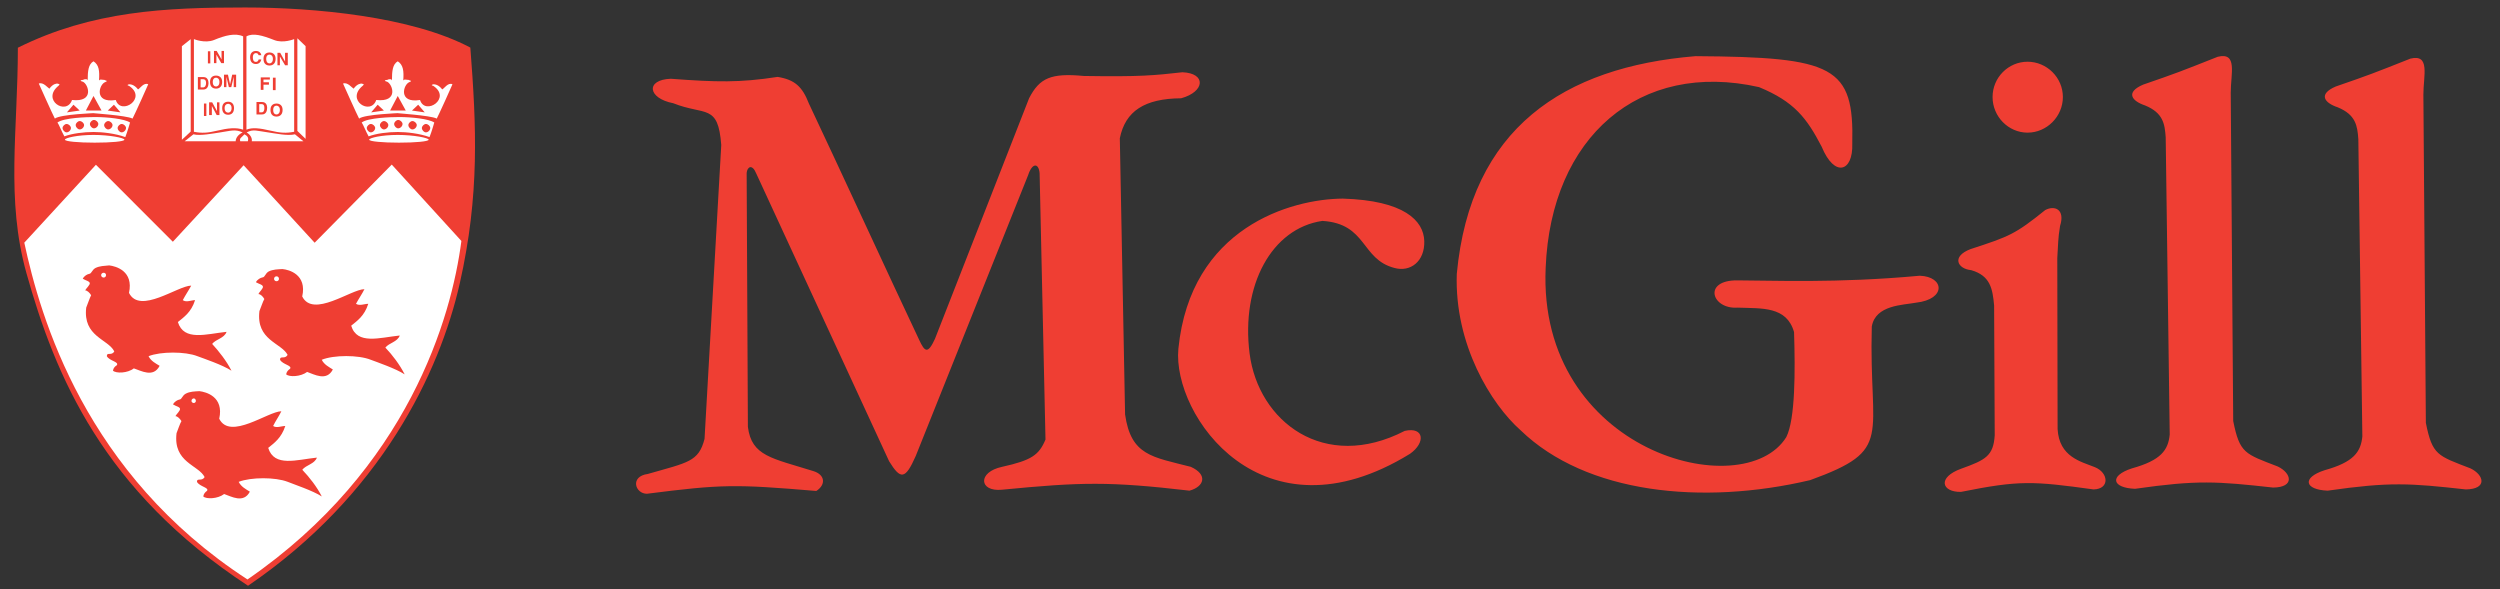 <?xml version="1.0" encoding="utf-8"?>
<!-- Generator: Adobe Illustrator 13.0.1, SVG Export Plug-In . SVG Version: 6.00 Build 14948)  -->
<!DOCTYPE svg PUBLIC "-//W3C//DTD SVG 1.1//EN" "http://www.w3.org/Graphics/SVG/1.1/DTD/svg11.dtd">
<svg version="1.1" id="Layer_1" xmlns="http://www.w3.org/2000/svg" xmlns:xlink="http://www.w3.org/1999/xlink" x="0px" y="0px"
	 width="250.25px" height="59px" viewBox="0 0 250.25 59" enable-background="new 0 0 250.25 59" xml:space="preserve">
<rect x="0" y="0" width="250.25" height="59" fill="#333333" stroke="none"/>
<rect x="54.46" y="-140.11" fill-rule="evenodd" clip-rule="evenodd" fill="none" width="198.21" height="60.31"/>
<rect x="-331" y="-189.75" fill="none" width="612" height="792"/>
<rect x="-2.5" y="0.35" fill-rule="evenodd" clip-rule="evenodd" fill="none" width="260.52" height="83.73"/>
<g>
	<rect x="-331" y="-189.75" fill="none" width="612" height="792"/>
	<g>
		<rect x="-330.95" y="-189.75" fill="none" width="612" height="792"/>
		<path fill-rule="evenodd" clip-rule="evenodd" fill="#EF3E33" d="M2.653,27.365C0.57,19.945,1.788,13.079,1.788,4.776
			c7.426-3.692,14.779-4.027,22.747-4.027c6.89,0,16.661,0.89,22.546,4.015c0.603,7.828,0.95,14.718-1.06,23.612
			c-2.011,8.894-7.858,21.181-21.193,30.258C10.274,49.094,5.517,37.562,2.653,27.365"/>
		<path fill-rule="evenodd" clip-rule="evenodd" fill="#FFFFFF" d="M9.602,16.493l-7.17,7.798
			c1.609,7.474,6.074,23.143,22.34,33.712C40.89,46.91,45.209,31.705,46.184,24.12l-6.969-7.645l-7.719,7.822l-7.109-7.755
			l-7.085,7.657L9.602,16.493"/>
		<path fill-rule="evenodd" clip-rule="evenodd" fill="#FFFFFF" d="M37.807,10.482l-0.656,0.767l1.277-0.183L37.807,10.482
			 M39.815,9.606l0.803,1.46h-1.57L39.815,9.606z M41.86,10.482l0.656,0.767l-1.277-0.183L41.86,10.482z M43.357,8.584
			c-0.073,0-0.257-0.073,0-0.147c0.146,0,0.511,0,0.911,0.512c0.184-0.073,0.585-0.731,1.023-0.512c0,0.037-1.424,3.177-1.57,3.433
			c-0.621-0.329-4.271-0.548-3.906-0.548c0.292,0-3.323,0.11-3.87,0.548c-0.184-0.329-1.607-3.505-1.607-3.505
			c0.438-0.183,0.913,0.438,1.06,0.511c0.364-0.511,0.729-0.511,0.803-0.511c0.365,0.072,0.146,0.146,0.109,0.219
			c-1.753,1.424,0.804,3.03,1.352,1.424c2.263,0.255,1.643-1.571,1.095-1.826c-0.438-0.109-0.146-0.183,0-0.183
			c0.184-0.109,0.476-0.109,0.476,0.074c0-0.986,0.072-1.645,0.584-1.937c0.548,0.365,0.62,0.95,0.548,1.937
			c0.072-0.183,0.328-0.074,0.547-0.074c0.073,0.074,0.438,0.074,0.073,0.219c-0.62,0.219-1.168,2.155,1.059,1.79
			C42.553,11.614,45.255,9.825,43.357,8.584z"/>
		<path fill-rule="evenodd" clip-rule="evenodd" fill="#FFFFFF" d="M37.117,12.41c0.219,0,0.438,0.219,0.438,0.401
			c0,0.219-0.219,0.438-0.438,0.438c-0.183,0-0.401-0.219-0.401-0.438C36.716,12.629,36.935,12.41,37.117,12.41 M38.432,12.118
			c0.22,0,0.438,0.219,0.438,0.401c0,0.219-0.219,0.438-0.438,0.438c-0.183,0-0.401-0.219-0.401-0.438
			C38.03,12.337,38.249,12.118,38.432,12.118z M39.856,12.008c0.219,0,0.438,0.219,0.438,0.402c0,0.219-0.219,0.438-0.438,0.438
			c-0.184,0-0.402-0.219-0.402-0.438C39.454,12.227,39.673,12.008,39.856,12.008z M41.28,12.118c0.219,0,0.438,0.219,0.438,0.401
			c0,0.219-0.219,0.438-0.438,0.438c-0.184,0-0.402-0.219-0.402-0.438C40.878,12.337,41.097,12.118,41.28,12.118z M42.631,12.41
			c0.219,0,0.438,0.219,0.438,0.401c0,0.219-0.22,0.438-0.438,0.438c-0.183,0-0.402-0.219-0.402-0.438
			C42.229,12.629,42.448,12.41,42.631,12.41z M36.898,13.651c-0.256-0.438-0.548-1.205-0.694-1.388
			c0.621-0.474,2.921-0.547,3.761-0.547c1.242,0,2.958,0.182,3.505,0.547c0,0-0.255,0.913-0.474,1.461
			c-0.986-0.365-2.301-0.511-3.177-0.511C38.833,13.213,37.665,13.359,36.898,13.651z"/>
		<path fill-rule="evenodd" clip-rule="evenodd" fill="#FFFFFF" d="M39.813,13.506c1.606,0,3.095,0.298,3.095,0.476
			c0,0.179-1.31,0.298-2.977,0.298c-1.606,0-2.976-0.119-2.976-0.298C36.955,13.804,38.205,13.506,39.813,13.506"/>
		<path fill-rule="evenodd" clip-rule="evenodd" fill="#FFFFFF" d="M20.81,6.347h0.243V5.13H20.81V6.347z M22.179,5.952
			L22.179,5.952L21.692,5.1h-0.273v1.217h0.243V5.465l0.487,0.852h0.273V5.1h-0.244V5.952z M19.806,8.964h0.548
			c0.427,0,0.518-0.396,0.518-0.639c0-0.244-0.091-0.609-0.487-0.609h-0.578V8.964z M20.08,7.929h0.244
			c0.121,0,0.304,0.031,0.304,0.396c0,0.213-0.092,0.426-0.304,0.426H20.08V7.929z M21.023,8.203c0,0.609,0.426,0.669,0.608,0.669
			c0.152,0,0.608-0.06,0.608-0.669c0-0.578-0.456-0.639-0.608-0.639C21.449,7.564,21.023,7.625,21.023,8.203z M21.297,8.203
			c0-0.335,0.182-0.426,0.335-0.426c0.121,0,0.334,0.091,0.334,0.426c0,0.365-0.213,0.456-0.334,0.456
			C21.479,8.659,21.297,8.568,21.297,8.203z M23.639,7.473h-0.395l-0.213,0.974l-0.213-0.974h-0.396V8.72h0.243V7.686l0.243,1.034
			h0.244l0.243-1.034V8.72h0.242V7.473z M20.415,11.61h0.243v-1.247h-0.243V11.61z M21.723,11.124L21.723,11.124l-0.486-0.883
			h-0.305v1.278h0.274v-0.913l0.486,0.913h0.273v-1.278h-0.243V11.124z M22.24,10.819c0,0.609,0.426,0.67,0.607,0.67
			c0.153,0,0.579-0.061,0.579-0.67c0-0.578-0.426-0.639-0.579-0.639C22.666,10.18,22.24,10.241,22.24,10.819z M22.483,10.819
			c0-0.334,0.213-0.426,0.364-0.426c0.122,0,0.335,0.092,0.335,0.426c0,0.365-0.213,0.457-0.335,0.457
			C22.696,11.276,22.483,11.184,22.483,10.819z M19.411,3.914c0,0,1.095,0.456,2.008,0.091c1.095-0.456,2.129-0.73,2.92-0.365v9.339
			c-0.669-0.243-1.551-0.152-2.555,0.091c-1.004,0.244-1.582,0.274-2.373,0.122V3.914z"/>
		<polyline fill-rule="evenodd" clip-rule="evenodd" fill="#FFFFFF" points="19.089,3.921 18.207,4.621 18.207,13.991 
			19.089,13.169 19.089,3.921 		"/>
		<path fill-rule="evenodd" clip-rule="evenodd" fill="#FFFFFF" d="M18.481,14.143l0.882-0.7c0.639,0.183,2.008-0.091,2.646-0.183
			c1.064-0.152,1.521-0.365,2.281,0c-0.426,0.183-0.699,0.548-0.699,0.883H18.481"/>
		<path fill-rule="evenodd" clip-rule="evenodd" fill="#FFFFFF" d="M30.375,14.143l-0.851-0.7c-0.73,0.183-1.979-0.091-2.647-0.183
			c-1.156-0.152-1.521-0.365-2.189,0c0.334,0.183,0.577,0.548,0.517,0.883H30.375"/>
		<polyline fill-rule="evenodd" clip-rule="evenodd" fill="#FFFFFF" points="29.767,3.83 30.589,4.621 30.589,13.899 29.767,13.108 
			29.767,3.83 		"/>
		<path fill-rule="evenodd" clip-rule="evenodd" fill="#FFFFFF" d="M28.534,6.165L28.534,6.165l-0.487-0.882h-0.273V6.53h0.242
			V5.648l0.519,0.882h0.272V5.283h-0.272V6.165 M26.648,5.891c0-0.335,0.182-0.426,0.334-0.426c0.121,0,0.335,0.091,0.335,0.426
			c0,0.365-0.214,0.456-0.335,0.456C26.83,6.347,26.648,6.256,26.648,5.891z M26.374,5.891c0,0.608,0.426,0.669,0.608,0.669
			c0.151,0,0.607-0.061,0.607-0.669c0-0.578-0.456-0.639-0.607-0.639C26.8,5.252,26.374,5.313,26.374,5.891z M26.161,5.526
			C26.13,5.343,25.979,5.1,25.613,5.1c-0.334,0-0.578,0.213-0.578,0.639c0,0.456,0.244,0.669,0.578,0.669
			c0.304,0,0.486-0.182,0.548-0.456h-0.274c-0.029,0.152-0.122,0.243-0.273,0.243c-0.243,0-0.305-0.213-0.305-0.456
			c0-0.335,0.184-0.426,0.305-0.426c0.213,0,0.244,0.152,0.273,0.213H26.161z M27.317,9.024h0.273V7.777h-0.273V9.024z
			 M26.374,8.477h0.547V8.234h-0.547V7.96h0.639V7.747H26.1v1.247h0.274V8.477z M27.347,11.002c0-0.335,0.184-0.426,0.335-0.426
			c0.121,0,0.334,0.091,0.334,0.426c0,0.365-0.213,0.456-0.334,0.456C27.53,11.458,27.347,11.367,27.347,11.002z M27.073,11.002
			c0,0.608,0.426,0.669,0.608,0.669c0.152,0,0.608-0.061,0.608-0.669c0-0.578-0.456-0.639-0.608-0.639
			C27.499,10.363,27.073,10.424,27.073,11.002z M25.948,10.424h0.243c0.122,0,0.273,0.03,0.273,0.395
			c0,0.213-0.061,0.426-0.273,0.426h-0.243V10.424z M25.674,11.458h0.548c0.427,0,0.518-0.395,0.518-0.669
			c0-0.243-0.091-0.578-0.518-0.578h-0.548V11.458z M29.446,3.914c0,0-1.096,0.456-2.007,0.091c-1.157-0.456-2.101-0.73-2.77-0.365
			v9.339c0.578-0.243,1.339-0.152,2.373,0.091c1.034,0.244,1.582,0.274,2.403,0.122V3.914z"/>
		<path fill-rule="evenodd" clip-rule="evenodd" fill="#FFFFFF" d="M24.474,13.443c-0.335,0.365-0.517,0.365-0.426,0.7h0.76
			C24.9,13.808,24.808,13.626,24.474,13.443"/>
		<path fill-rule="evenodd" clip-rule="evenodd" fill="#EF3E33" d="M10.379,27.302c0.138,0,0.236,0.109,0.236,0.236
			c0,0.138-0.099,0.246-0.236,0.246c-0.146,0-0.255-0.108-0.255-0.246C10.124,27.411,10.232,27.302,10.379,27.302 M8.63,30.791
			c0.108-0.256,0.354-0.983,0.492-1.239c-0.138-0.235-0.384-0.481-0.59-0.481c0.098-0.236,0.511-0.55,0.452-0.756
			c-0.118-0.207-0.275-0.177-0.698-0.413c0.138-0.285,0.452-0.462,0.659-0.491c0.245-0.049,0.245-0.384,0.619-0.59
			c0.432-0.206,0.874-0.206,1.365-0.255c0.668,0.078,2.467,0.56,1.984,2.751c1.081,2.191,4.893-0.727,6.229-0.727
			c-0.256,0.481-0.59,0.962-0.845,1.454c0.354,0.255,0.845,0,1.229,0c-0.384,1.218-1.12,1.7-1.721,2.191
			c0.601,1.955,2.86,1.189,4.874,0.982c-0.235,0.659-1.061,0.718-1.443,1.209c0.687,0.747,1.443,1.71,1.935,2.683
			c-0.904-0.59-2.78-1.219-3.409-1.455c-1.209-0.481-3.685-0.481-4.893,0c0.235,0.482,0.717,0.727,1.11,0.963
			c-0.63,1.228-1.857,0.492-2.584,0.256c-0.619,0.491-1.77,0.52-2.083,0.236c0,0,0-0.315,0.383-0.551
			c0.235-0.353-0.737-0.422-1.002-0.904c0-0.452,0.48,0,0.746-0.481C10.822,33.935,8.286,33.699,8.63,30.791z"/>
		<path fill-rule="evenodd" clip-rule="evenodd" fill="#EF3E33" d="M27.678,27.66c0.148,0,0.246,0.108,0.246,0.256
			c0,0.127-0.098,0.235-0.246,0.235c-0.137,0-0.245-0.108-0.245-0.235C27.433,27.768,27.541,27.66,27.678,27.66 M25.969,31.138
			c0.108-0.236,0.345-0.972,0.491-1.208c-0.146-0.256-0.383-0.492-0.59-0.492c0.099-0.255,0.511-0.56,0.443-0.776
			c-0.108-0.206-0.267-0.177-0.698-0.412c0.146-0.276,0.462-0.452,0.668-0.482c0.256-0.029,0.256-0.393,0.619-0.599
			c0.432-0.207,0.874-0.207,1.365-0.236c0.668,0.059,2.477,0.55,1.985,2.741c1.08,2.191,4.903-0.727,6.229-0.727
			c-0.246,0.491-0.59,0.983-0.846,1.464c0.364,0.236,0.846,0,1.229,0c-0.383,1.219-1.12,1.71-1.709,2.191
			c0.589,1.946,2.849,1.189,4.862,0.983c-0.234,0.648-1.061,0.727-1.443,1.209c0.698,0.727,1.443,1.709,1.936,2.682
			c-0.903-0.59-2.78-1.228-3.399-1.464c-1.219-0.491-3.694-0.491-4.903,0c0.236,0.491,0.727,0.727,1.11,0.973
			c-0.629,1.218-1.857,0.491-2.574,0.245c-0.629,0.482-1.779,0.531-2.093,0.246c0,0,0-0.305,0.383-0.56
			c0.235-0.344-0.737-0.413-1.002-0.904c0-0.462,0.48,0,0.757-0.491C28.16,34.312,25.615,34.057,25.969,31.138z"/>
		<path fill-rule="evenodd" clip-rule="evenodd" fill="#EF3E33" d="M19.401,39.881c0.107,0,0.207,0.108,0.207,0.256
			c0,0.098-0.1,0.206-0.207,0.206c-0.127,0-0.235-0.108-0.235-0.206C19.166,39.989,19.274,39.881,19.401,39.881 M17.672,43.36
			c0.098-0.236,0.344-0.973,0.491-1.209c-0.147-0.236-0.394-0.491-0.599-0.491c0.107-0.236,0.521-0.56,0.451-0.767
			c-0.107-0.206-0.284-0.167-0.697-0.412c0.147-0.285,0.451-0.452,0.669-0.492c0.234-0.029,0.234-0.383,0.618-0.589
			c0.412-0.216,0.875-0.216,1.355-0.246c0.659,0.079,2.477,0.55,1.985,2.761c1.081,2.191,4.902-0.747,6.22-0.747
			c-0.236,0.492-0.59,0.983-0.825,1.474c0.343,0.236,0.825,0,1.218,0c-0.393,1.209-1.109,1.7-1.71,2.191
			c0.601,1.956,2.86,1.18,4.874,0.973c-0.235,0.649-1.081,0.727-1.464,1.219c0.697,0.727,1.464,1.699,1.955,2.672
			c-0.904-0.589-2.79-1.208-3.409-1.464c-1.229-0.481-3.685-0.481-4.913,0c0.245,0.491,0.737,0.747,1.12,0.983
			c-0.629,1.208-1.847,0.481-2.574,0.235c-0.639,0.492-1.778,0.531-2.084,0.246c0,0,0-0.304,0.364-0.56
			c0.255-0.334-0.727-0.413-1.002-0.904c0-0.442,0.491,0,0.767-0.481C19.863,46.533,17.318,46.298,17.672,43.36z"/>
		<path fill-rule="evenodd" clip-rule="evenodd" fill="#FFFFFF" d="M7.354,10.482l-0.657,0.767l1.277-0.183L7.354,10.482
			 M9.361,9.606l0.803,1.46h-1.57L9.361,9.606z M11.406,10.482l0.657,0.767l-1.278-0.183L11.406,10.482z M12.903,8.584
			c-0.073,0-0.256-0.073,0-0.147c0.146,0,0.511,0,0.913,0.512c0.182-0.073,0.584-0.731,1.021-0.512c0,0.037-1.424,3.177-1.57,3.433
			c-0.62-0.329-4.271-0.548-3.906-0.548c0.292,0-3.322,0.11-3.87,0.548c-0.184-0.329-1.607-3.505-1.607-3.505
			c0.438-0.183,0.913,0.438,1.06,0.511c0.364-0.511,0.729-0.511,0.803-0.511c0.366,0.072,0.146,0.146,0.11,0.219
			c-1.753,1.424,0.803,3.03,1.351,1.424c2.264,0.255,1.643-1.571,1.095-1.826c-0.438-0.109-0.146-0.183,0-0.183
			C8.485,7.89,8.777,7.89,8.777,8.073c0-0.986,0.072-1.645,0.584-1.937c0.548,0.365,0.621,0.95,0.548,1.937
			c0.073-0.183,0.328-0.074,0.548-0.074c0.073,0.074,0.438,0.074,0.073,0.219c-0.621,0.219-1.169,2.155,1.058,1.79
			C12.1,11.614,14.801,9.825,12.903,8.584z"/>
		<path fill-rule="evenodd" clip-rule="evenodd" fill="#FFFFFF" d="M6.663,12.41c0.22,0,0.438,0.219,0.438,0.401
			c0,0.219-0.219,0.438-0.438,0.438c-0.182,0-0.401-0.219-0.401-0.438C6.262,12.629,6.481,12.41,6.663,12.41 M7.979,12.118
			c0.219,0,0.438,0.219,0.438,0.401c0,0.219-0.219,0.438-0.438,0.438c-0.184,0-0.402-0.219-0.402-0.438
			C7.576,12.337,7.795,12.118,7.979,12.118z M9.402,12.008c0.219,0,0.438,0.219,0.438,0.402c0,0.219-0.219,0.438-0.438,0.438
			C9.219,12.848,9,12.629,9,12.41C9,12.227,9.219,12.008,9.402,12.008z M10.826,12.118c0.219,0,0.438,0.219,0.438,0.401
			c0,0.219-0.219,0.438-0.438,0.438c-0.184,0-0.402-0.219-0.402-0.438C10.424,12.337,10.643,12.118,10.826,12.118z M12.177,12.41
			c0.22,0,0.438,0.219,0.438,0.401c0,0.219-0.219,0.438-0.438,0.438c-0.183,0-0.401-0.219-0.401-0.438
			C11.775,12.629,11.994,12.41,12.177,12.41z M6.444,13.651c-0.255-0.438-0.547-1.205-0.693-1.388
			c0.62-0.474,2.921-0.547,3.76-0.547c1.242,0,2.958,0.182,3.506,0.547c0,0-0.256,0.913-0.475,1.461
			c-0.986-0.365-2.3-0.511-3.177-0.511C8.38,13.213,7.211,13.359,6.444,13.651z"/>
		<path fill-rule="evenodd" clip-rule="evenodd" fill="#FFFFFF" d="M9.358,13.506c1.606,0,3.095,0.298,3.095,0.476
			c0,0.179-1.31,0.298-2.977,0.298c-1.606,0-2.975-0.119-2.975-0.298C6.502,13.804,7.751,13.506,9.358,13.506"/>
		<path fill-rule="evenodd" clip-rule="evenodd" fill="#EF3E33" d="M72.198,14.518c-0.311-4.185-1.612-2.914-4.806-4.185
			c-2.572-0.496-2.789-2.356-0.248-2.449c4.589,0.341,6.883,0.403,10.695-0.186c1.736,0.279,2.48,0.992,3.131,2.666
			c3.193,6.758,7.844,16.895,11.037,23.653c0.558,1.21,0.867,1.458,1.581-0.093l9.424-24.087c1.055-2.046,2.201-2.542,5.487-2.232
			c5.673,0.093,7.068-0.062,9.858-0.372c2.418,0.093,2.263,1.953-0.124,2.604c-3.658,0.031-5.58,1.271-6.139,3.999l0.527,27.653
			c0.589,4.123,2.728,4.247,6.572,5.239c1.735,0.775,1.363,1.984-0.124,2.387c-8.029-0.93-10.819-0.868-18.786-0.093
			c-2.294,0.217-2.449-1.767,0.031-2.294c2.944-0.651,3.688-1.178,4.34-2.728l-0.589-26.661c-0.094-1.054-0.744-1.054-1.147,0.186
			L91.667,45.643C90.612,48.03,90.148,48.03,89,46.17l-13.299-28.8c-0.403-0.992-0.899-0.682-0.961-0.062l0.124,25.421
			c0.372,2.945,2.418,3.131,6.571,4.433c1.179,0.372,1.24,1.364,0.279,1.984c-8.122-0.682-9.424-0.682-16.957,0.279
			c-1.178,0-1.735-1.736,0.093-1.984c3.999-1.147,5.084-1.209,5.674-3.503L72.198,14.518 M117.955,34.917
			c1.209-12.153,11.285-15.005,16.462-15.036c6.138,0.186,8.091,2.201,8.153,4.247c0.062,2.046-1.396,3.131-2.977,2.697
			c-3.379-0.868-2.728-4.433-7.223-4.712c-5.085,0.744-8.154,6.448-7.286,13.268c0.868,6.821,7.472,11.905,15.532,7.751
			c1.953-0.434,2.107,1.178,0.526,2.294C126.325,54.54,117.335,41.551,117.955,34.917z M145.825,27.414
			c1.364-14.601,10.726-20.708,23.901-21.793c13.889,0.093,15.872,1.023,15.687,8.773c0.093,2.79-1.767,3.441-3.069,0.279
			c-1.487-2.852-2.728-4.495-6.262-5.952c-11.967-2.697-20.833,4.991-21.36,18.073c-0.837,18.446,19.811,23.84,24.088,16.958
			c0.899-1.798,0.899-6.572,0.775-10.51c-0.744-2.604-3.224-2.356-5.642-2.449c-2.604,0.186-3.534-2.759-0.031-2.728
			c3.379,0,9.889,0.31,18.259-0.465c2.48,0.093,2.666,2.356-0.372,2.697c-1.302,0.248-4.061,0.217-4.433,2.388
			c-0.311,11.222,2.294,12.307-6.169,15.376c-10.788,2.542-22.414,1.364-28.986-4.991C149.266,40.466,145.577,34.483,145.825,27.414
			z M199.611,30.576c-0.155-1.674-0.372-2.976-2.294-3.534c-1.364-0.124-2.016-1.364-0.063-2.108
			c3.906-1.271,4.464-1.488,7.472-3.906c0.93-0.496,2.016-0.093,1.488,1.581c-0.217,1.271-0.186,1.86-0.279,3.224l0.031,17.113
			c0.155,2.79,2.325,3.255,3.721,3.813c1.395,0.558,1.519,2.201-0.124,2.232c-6.077-0.837-7.409-0.93-13.27,0.248
			c-1.953,0.031-2.387-1.457,0.031-2.325s3.224-1.271,3.348-3.348L199.611,30.576z M217.189,43.504
			c-0.155,1.55-0.868,2.573-3.782,3.379c-2.294,0.744-2.016,1.953,0.31,2.046c6.262-0.898,8.215-0.744,13.826-0.124
			c2.201-0.031,1.829-1.457,0.465-2.108c-3.286-1.271-3.813-1.302-4.464-4.557l-0.248-32.861c0-1.891,0.713-4.092-1.302-3.596
			c-3.751,1.488-4.062,1.612-7.471,2.79c-1.799,0.775-1.116,1.643,0.186,2.077c1.829,0.744,1.984,1.86,2.077,3.193L217.189,43.504z
			 M236.471,43.69c-0.154,1.55-0.867,2.573-3.781,3.379c-2.295,0.744-2.016,1.953,0.31,2.046c6.263-0.899,8.215-0.744,13.827-0.124
			c2.201-0.031,1.829-1.457,0.465-2.108c-3.286-1.271-3.814-1.302-4.464-4.557l-0.248-32.861c0-1.891,0.712-4.092-1.303-3.596
			c-3.751,1.488-4.062,1.612-7.472,2.79c-1.798,0.775-1.115,1.643,0.187,2.077c1.829,0.744,1.983,1.86,2.077,3.193L236.471,43.69z
			 M202.96,6.179c1.922,0,3.534,1.581,3.534,3.534s-1.612,3.565-3.534,3.565c-1.923,0-3.504-1.612-3.504-3.565
			S201.037,6.179,202.96,6.179z"/>
	</g>
</g>
<rect x="-331" y="-189.75" fill="none" width="612" height="792"/>
</svg>
